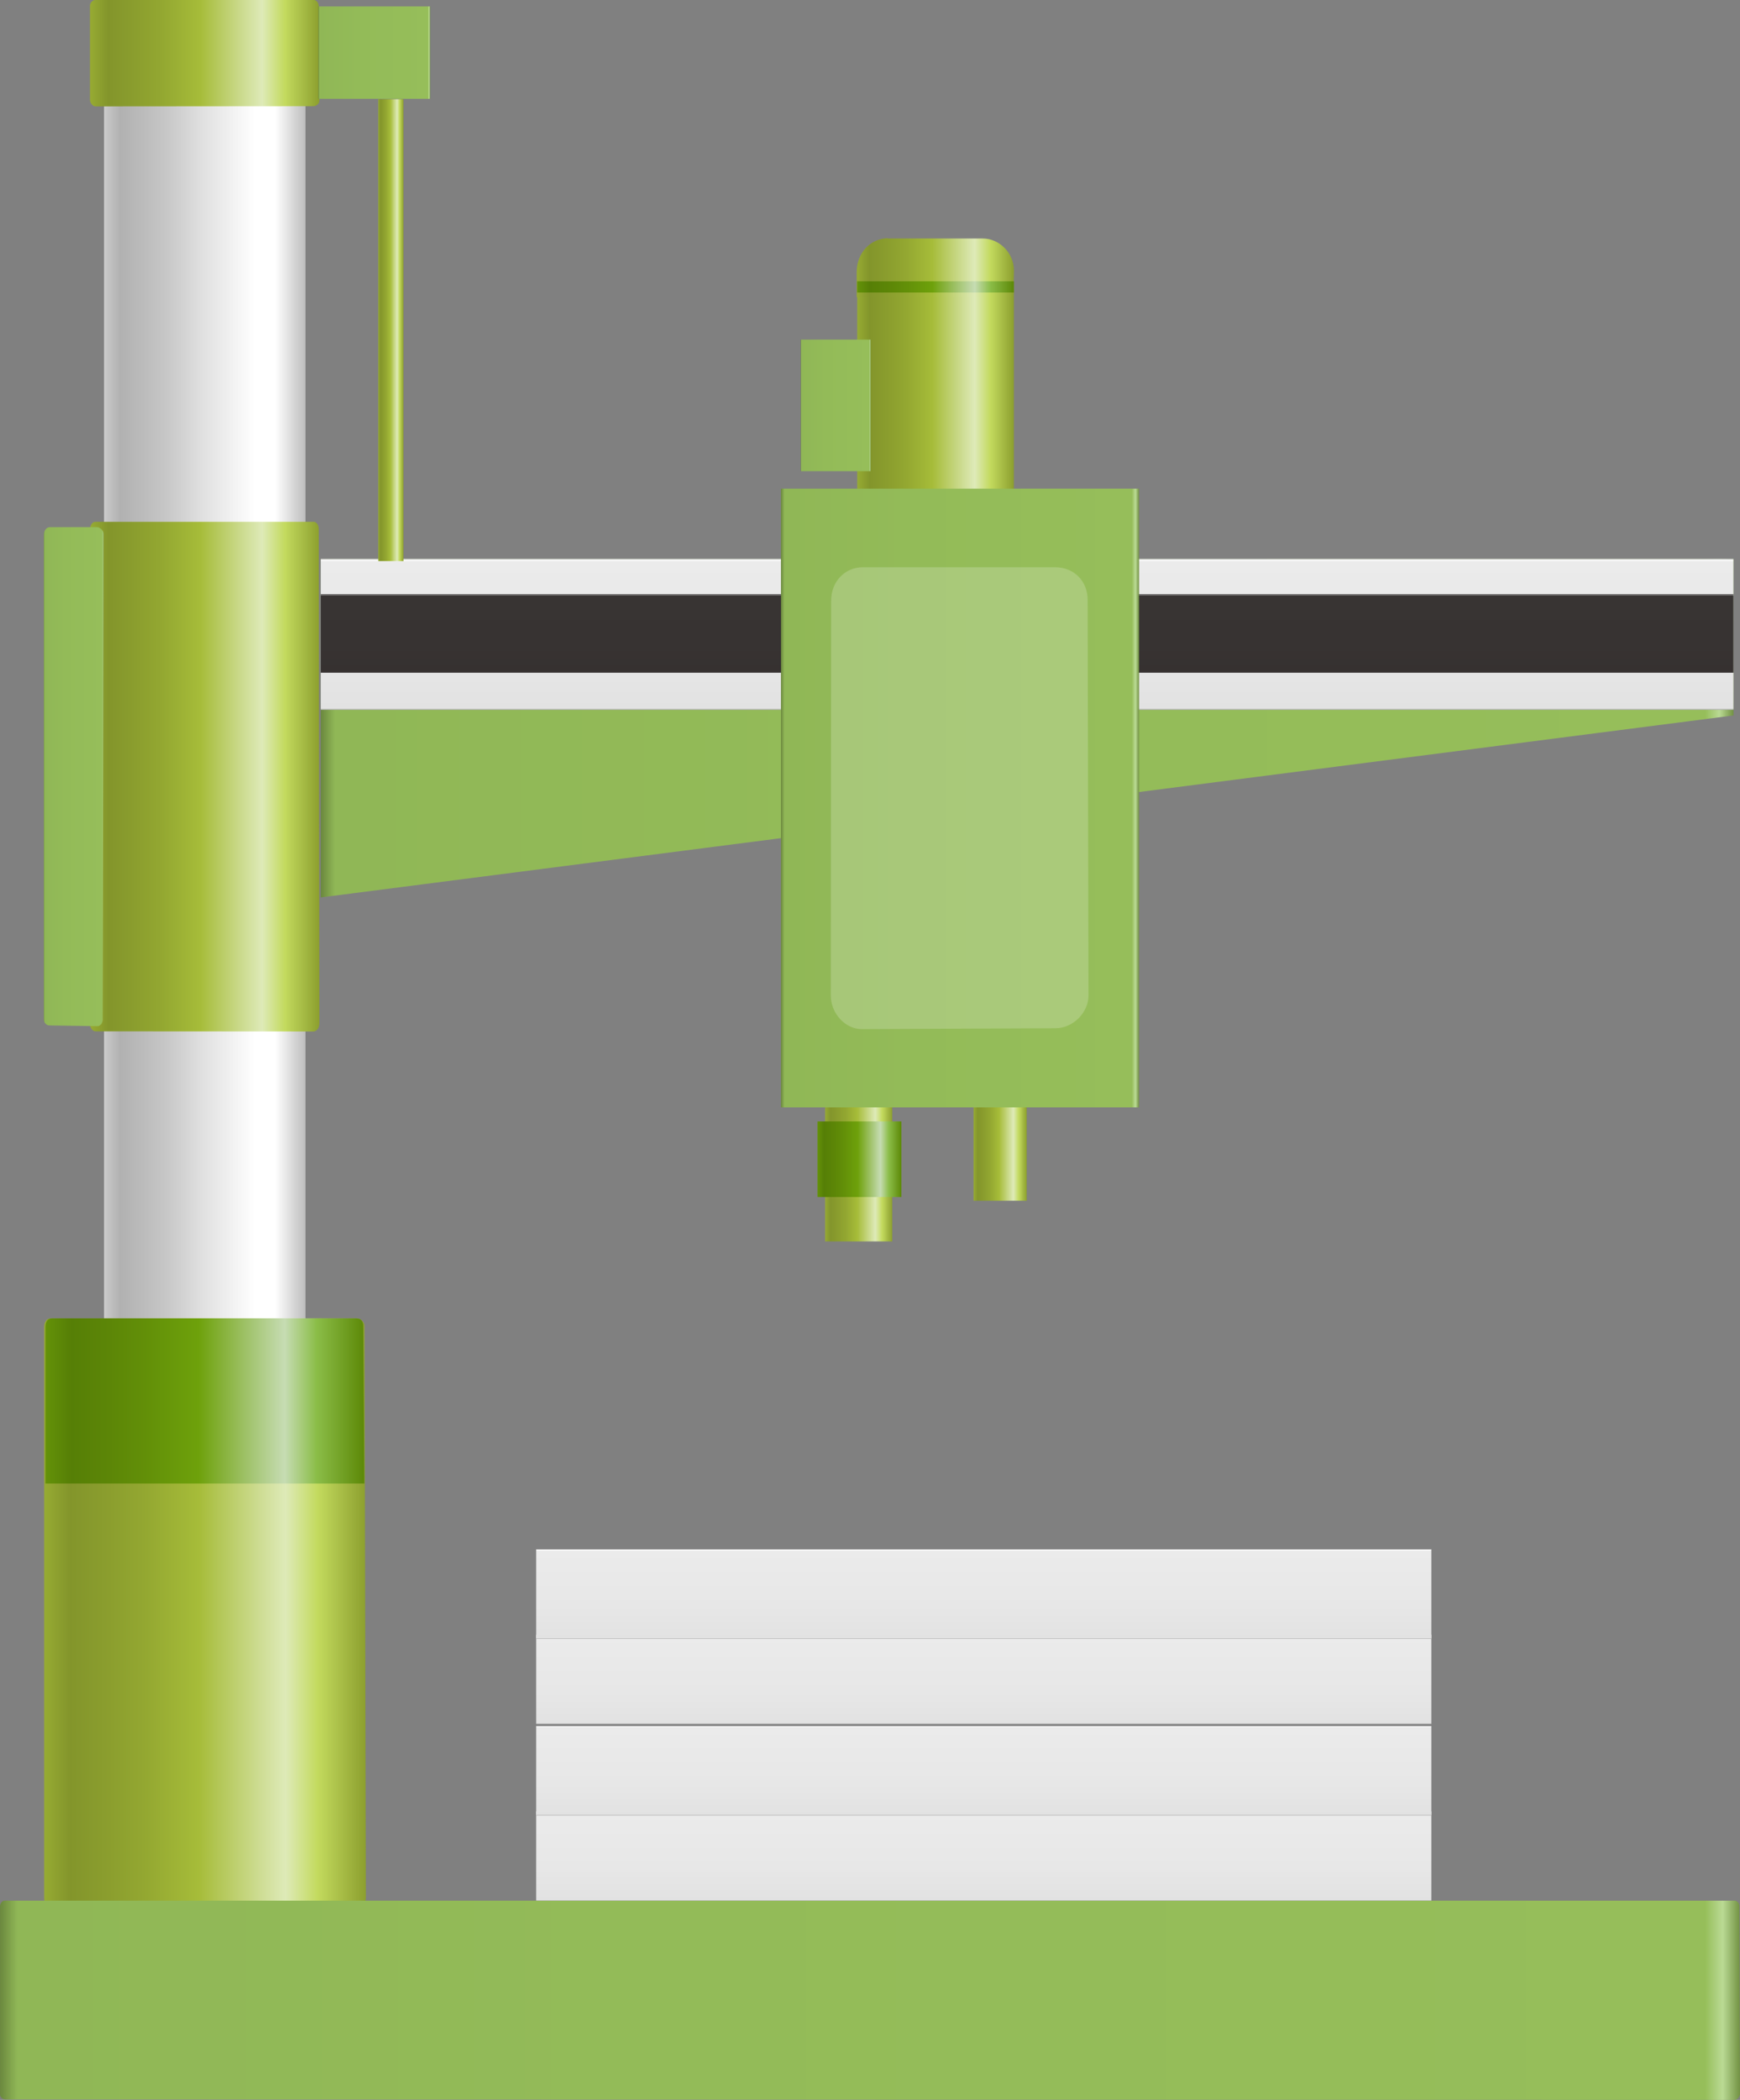 <?xml version="1.0" encoding="utf-8"?>
<!-- Generator: Adobe Illustrator 16.0.0, SVG Export Plug-In . SVG Version: 6.00 Build 0)  -->
<!DOCTYPE svg PUBLIC "-//W3C//DTD SVG 1.1//EN" "http://www.w3.org/Graphics/SVG/1.1/DTD/svg11.dtd">
<svg preserveAspectRatio="none" version="1.1" id="图层_1" xmlns="http://www.w3.org/2000/svg" xmlns:xlink="http://www.w3.org/1999/xlink" x="0px" y="0px"
	 width="466.5px" height="562.57px" viewBox="50.297 4.277 466.5 562.57" enable-background="new 50.297 4.277 466.5 562.57"
	 xml:space="preserve">
<rect x="50.297" y="4.277" width="466.5" height="562.57" fill="#808080" stroke="none"/>
<g id="surface901">
	
		<linearGradient id="SVGID_1_" gradientUnits="userSpaceOnUse" x1="707.227" y1="140.807" x2="202.227" y2="140.807" gradientTransform="matrix(0.75 0 0 -0.75 -15.378 304.932)">
		<stop  offset="0" style="stop-color:#729243"/>
		<stop  offset="0.01" style="stop-color:#BADA94"/>
		<stop  offset="0.02" style="stop-color:#96BE5A"/>
		<stop  offset="0.64" style="stop-color:#93BB58"/>
		<stop  offset="0.99" style="stop-color:#90B756"/>
		<stop  offset="1" style="stop-color:#6A873E"/>
	</linearGradient>
	<path fill="url(#SVGID_1_)" d="M136.293,153.953h378.75v42l-378.75,48.75V153.953z"/>
	
		<linearGradient id="SVGID_2_" gradientUnits="userSpaceOnUse" x1="454.727" y1="201.301" x2="454.727" y2="147.3" gradientTransform="matrix(0.75 0 0 -0.75 -15.378 304.933)">
		<stop  offset="0" style="stop-color:#B5B5B5"/>
		<stop  offset="0.01" style="stop-color:#FFFFFF"/>
		<stop  offset="0.02" style="stop-color:#EBEBEB"/>
		<stop  offset="0.64" style="stop-color:#E7E7E7"/>
		<stop  offset="0.99" style="stop-color:#E2E2E2"/>
		<stop  offset="1" style="stop-color:#A8A8A8"/>
	</linearGradient>
	<path fill="url(#SVGID_2_)" d="M136.293,153.957h378.75v40.5h-378.75V153.957z"/>
	
		<linearGradient id="SVGID_3_" gradientUnits="userSpaceOnUse" x1="454.727" y1="201.304" x2="454.727" y2="173.303" gradientTransform="matrix(0.75 0 0 -0.75 -15.378 314.465)">
		<stop  offset="0" style="stop-color:#292525"/>
		<stop  offset="0.01" style="stop-color:#868584"/>
		<stop  offset="0.02" style="stop-color:#383433"/>
		<stop  offset="0.64" style="stop-color:#373332"/>
		<stop  offset="0.99" style="stop-color:#363130"/>
		<stop  offset="1" style="stop-color:#252221"/>
	</linearGradient>
	<path fill="url(#SVGID_3_)" d="M136.293,163.488h378.75v21h-378.75V163.488z"/>
	
		<linearGradient id="SVGID_4_" gradientUnits="userSpaceOnUse" x1="258.225" y1="164.805" x2="202.225" y2="164.805" gradientTransform="matrix(0.75 0 0 -0.75 128.448 232.795)">
		<stop  offset="0" style="stop-color:#8C9F2E"/>
		<stop  offset="0.15" style="stop-color:#C3DA5E"/>
		<stop  offset="0.25" style="stop-color:#DEEAB8"/>
		<stop  offset="0.52" style="stop-color:#A6BC39"/>
		<stop  offset="0.69" style="stop-color:#93A731"/>
		<stop  offset="0.8" style="stop-color:#8B9E2E"/>
		<stop  offset="0.92" style="stop-color:#83952B"/>
		<stop  offset="1" style="stop-color:#97AB33"/>
	</linearGradient>
	<path fill="url(#SVGID_4_)" d="M280.117,136.566h42v-54.75h-42V136.566z"/>
	
		<linearGradient id="SVGID_5_" gradientUnits="userSpaceOnUse" x1="258.437" y1="190.853" x2="202.224" y2="190.853" gradientTransform="matrix(0.75 0 0 -0.75 128.313 219.146)">
		<stop  offset="0" style="stop-color:#8C9F2E"/>
		<stop  offset="0.15" style="stop-color:#C3DA5E"/>
		<stop  offset="0.25" style="stop-color:#DEEAB8"/>
		<stop  offset="0.52" style="stop-color:#A6BC39"/>
		<stop  offset="0.69" style="stop-color:#93A731"/>
		<stop  offset="0.8" style="stop-color:#8B9E2E"/>
		<stop  offset="0.92" style="stop-color:#83952B"/>
		<stop  offset="1" style="stop-color:#97AB33"/>
	</linearGradient>
	<path fill="url(#SVGID_5_)" d="M288.23,68.168h25.5c4.5,0,8.41,3.828,8.41,8.641l-0.16,7.109h-42v-6.75
		c0-5.25,3.766-9.074,8.519-9.074L288.23,68.168z"/>
	
		<linearGradient id="SVGID_6_" gradientUnits="userSpaceOnUse" x1="227.227" y1="177.807" x2="202.227" y2="177.807" gradientTransform="matrix(0.75 0 0 -0.75 113.314 246.232)">
		<stop  offset="0" style="stop-color:#729243"/>
		<stop  offset="0.01" style="stop-color:#BADA94"/>
		<stop  offset="0.02" style="stop-color:#96BE5A"/>
		<stop  offset="0.64" style="stop-color:#93BB58"/>
		<stop  offset="0.99" style="stop-color:#90B756"/>
		<stop  offset="1" style="stop-color:#6A873E"/>
	</linearGradient>
	<path fill="url(#SVGID_6_)" d="M283.734,95.254h-18.75v35.25h18.75V95.254z"/>
	
		<linearGradient id="SVGID_7_" gradientUnits="userSpaceOnUse" x1="226.223" y1="175.806" x2="202.224" y2="175.806" gradientTransform="matrix(0.75 0 0 -0.75 119.84 449.592)">
		<stop  offset="0" style="stop-color:#8C9F2E"/>
		<stop  offset="0.15" style="stop-color:#C3DA5E"/>
		<stop  offset="0.25" style="stop-color:#DEEAB8"/>
		<stop  offset="0.52" style="stop-color:#A6BC39"/>
		<stop  offset="0.69" style="stop-color:#93A731"/>
		<stop  offset="0.8" style="stop-color:#8B9E2E"/>
		<stop  offset="0.92" style="stop-color:#83952B"/>
		<stop  offset="1" style="stop-color:#97AB33"/>
	</linearGradient>
	<path fill="url(#SVGID_7_)" d="M271.508,298.613h18v38.25h-18V298.613z"/>
	
		<linearGradient id="SVGID_8_" gradientUnits="userSpaceOnUse" x1="232.224" y1="187.807" x2="202.224" y2="187.807" gradientTransform="matrix(0.75 0 0 -0.75 117.797 455.693)">
		<stop  offset="0" style="stop-color:#5C8807"/>
		<stop  offset="0.15" style="stop-color:#8BBD48"/>
		<stop  offset="0.25" style="stop-color:#C6DCB3"/>
		<stop  offset="0.52" style="stop-color:#6EA10B"/>
		<stop  offset="0.69" style="stop-color:#628F08"/>
		<stop  offset="0.8" style="stop-color:#5C8607"/>
		<stop  offset="0.92" style="stop-color:#567F06"/>
		<stop  offset="1" style="stop-color:#649209"/>
	</linearGradient>
	<path fill="url(#SVGID_8_)" d="M269.465,304.714h22.5v20.25h-22.5V304.714z"/>
	
		<linearGradient id="SVGID_9_" gradientUnits="userSpaceOnUse" x1="221.222" y1="183.804" x2="202.222" y2="183.804" gradientTransform="matrix(0.75 0 0 -0.75 159.649 450.68)">
		<stop  offset="0" style="stop-color:#8C9F2E"/>
		<stop  offset="0.15" style="stop-color:#C3DA5E"/>
		<stop  offset="0.25" style="stop-color:#DEEAB8"/>
		<stop  offset="0.52" style="stop-color:#A6BC39"/>
		<stop  offset="0.69" style="stop-color:#93A731"/>
		<stop  offset="0.8" style="stop-color:#8B9E2E"/>
		<stop  offset="0.92" style="stop-color:#83952B"/>
		<stop  offset="1" style="stop-color:#97AB33"/>
	</linearGradient>
	<path fill="url(#SVGID_9_)" d="M311.316,299.703h14.25v26.25h-14.25V299.703z"/>
	
		<linearGradient id="SVGID_10_" gradientUnits="userSpaceOnUse" x1="211.223" y1="118.807" x2="202.223" y2="118.807" gradientTransform="matrix(0.75 0 0 -0.75 0.044 181.826)">
		<stop  offset="0" style="stop-color:#8C9F2E"/>
		<stop  offset="0.15" style="stop-color:#C3DA5E"/>
		<stop  offset="0.25" style="stop-color:#DEEAB8"/>
		<stop  offset="0.52" style="stop-color:#A6BC39"/>
		<stop  offset="0.69" style="stop-color:#93A731"/>
		<stop  offset="0.8" style="stop-color:#8B9E2E"/>
		<stop  offset="0.92" style="stop-color:#83952B"/>
		<stop  offset="1" style="stop-color:#97AB33"/>
	</linearGradient>
	<path fill="url(#SVGID_10_)" d="M151.711,30.848h6.75v123.75h-6.75V30.848z"/>
	
		<linearGradient id="SVGID_11_" gradientUnits="userSpaceOnUse" x1="274.227" y1="-135.693" x2="202.227" y2="-135.693" gradientTransform="matrix(0.75 0 0 -0.75 -73.479 162.959)">
		<stop  offset="0" style="stop-color:#BDBDBD"/>
		<stop  offset="0.15" style="stop-color:#FFFFFF"/>
		<stop  offset="0.25" style="stop-color:#FFFFFF"/>
		<stop  offset="0.52" style="stop-color:#DFDFDF"/>
		<stop  offset="0.69" style="stop-color:#C7C7C7"/>
		<stop  offset="0.8" style="stop-color:#BCBCBC"/>
		<stop  offset="0.92" style="stop-color:#B1B1B1"/>
		<stop  offset="1" style="stop-color:#CBCBCB"/>
	</linearGradient>
	<path fill="url(#SVGID_11_)" d="M78.191,11.98h54v505.5h-54V11.98z"/>
	
		<linearGradient id="SVGID_12_" gradientUnits="userSpaceOnUse" x1="284.227" y1="182.304" x2="202.227" y2="182.304" gradientTransform="matrix(0.75 0 0 -0.75 -77.241 155.254)">
		<stop  offset="0" style="stop-color:#8C9F2E"/>
		<stop  offset="0.15" style="stop-color:#C3DA5E"/>
		<stop  offset="0.25" style="stop-color:#DEEAB8"/>
		<stop  offset="0.52" style="stop-color:#A6BC39"/>
		<stop  offset="0.69" style="stop-color:#93A731"/>
		<stop  offset="0.8" style="stop-color:#8B9E2E"/>
		<stop  offset="0.92" style="stop-color:#83952B"/>
		<stop  offset="1" style="stop-color:#97AB33"/>
	</linearGradient>
	<path fill="url(#SVGID_12_)" d="M75.93,4.277h58.5c0.75,0,1.324,0.773,1.324,1.723l0.176,25.277c0,0.75-0.816,1.449-1.609,1.449
		L75.93,32.777c-0.75,0-1.5-0.824-1.5-1.777V5.777c0-0.75,0.641-1.5,1.434-1.5H75.93z"/>
	
		<linearGradient id="SVGID_13_" gradientUnits="userSpaceOnUse" x1="284.227" y1="110.279" x2="202.227" y2="110.279" gradientTransform="matrix(0.75 0 0 -0.75 -77.241 295.057)">
		<stop  offset="0" style="stop-color:#8C9F2E"/>
		<stop  offset="0.15" style="stop-color:#C3DA5E"/>
		<stop  offset="0.25" style="stop-color:#DEEAB8"/>
		<stop  offset="0.52" style="stop-color:#A6BC39"/>
		<stop  offset="0.69" style="stop-color:#93A731"/>
		<stop  offset="0.8" style="stop-color:#8B9E2E"/>
		<stop  offset="0.92" style="stop-color:#83952B"/>
		<stop  offset="1" style="stop-color:#97AB33"/>
	</linearGradient>
	<path fill="url(#SVGID_13_)" d="M75.93,144.078h58.5c0.75,0,1.324,0.887,1.324,1.98l0.176,132.27c0,1.5-0.816,2.289-1.609,2.289
		l-58.391-0.039c-0.75,0-1.5-0.848-1.5-1.941V146.328c0-1.5,0.641-2.25,1.434-2.25H75.93z"/>
	
		<linearGradient id="SVGID_14_" gradientUnits="userSpaceOnUse" x1="317.222" y1="96.307" x2="202.222" y2="96.307" gradientTransform="matrix(0.75 0 0 -0.75 -89.523 508.459)">
		<stop  offset="0" style="stop-color:#8C9F2E"/>
		<stop  offset="0.15" style="stop-color:#C3DA5E"/>
		<stop  offset="0.25" style="stop-color:#DEEAB8"/>
		<stop  offset="0.52" style="stop-color:#A6BC39"/>
		<stop  offset="0.69" style="stop-color:#93A731"/>
		<stop  offset="0.8" style="stop-color:#8B9E2E"/>
		<stop  offset="0.92" style="stop-color:#83952B"/>
		<stop  offset="1" style="stop-color:#97AB33"/>
	</linearGradient>
	<path fill="url(#SVGID_14_)" d="M63.645,357.48h82.5c0.75,0,1.883,0.914,1.883,2.039l0.367,153.211c0,1.5-1.156,2.234-2.129,2.234
		l-82.621,0.016c-0.75,0-1.5-0.926-1.5-2.051V359.73c0-1.5,0.789-2.25,1.762-2.25H63.645z"/>
	
		<linearGradient id="SVGID_15_" gradientUnits="userSpaceOnUse" x1="316.221" y1="171.807" x2="202.222" y2="171.807" gradientTransform="matrix(0.75 0 0 -0.75 -89.179 508.451)">
		<stop  offset="0" style="stop-color:#5C8807"/>
		<stop  offset="0.15" style="stop-color:#8BBD48"/>
		<stop  offset="0.25" style="stop-color:#C6DCB3"/>
		<stop  offset="0.52" style="stop-color:#6EA10B"/>
		<stop  offset="0.69" style="stop-color:#628F08"/>
		<stop  offset="0.8" style="stop-color:#5C8607"/>
		<stop  offset="0.92" style="stop-color:#567F06"/>
		<stop  offset="1" style="stop-color:#649209"/>
	</linearGradient>
	<path fill="url(#SVGID_15_)" d="M63.988,357.472h81.75c1.5,0,1.945,0.926,1.945,2.066l0.305,42.184h-85.5v-42
		c0-1.5,0.746-2.25,1.73-2.25H63.988z"/>
	
		<linearGradient id="SVGID_16_" gradientUnits="userSpaceOnUse" x1="824.224" y1="165.719" x2="202.225" y2="165.719" gradientTransform="matrix(0.75 0 0 -0.75 -101.373 664.445)">
		<stop  offset="0" style="stop-color:#729243"/>
		<stop  offset="0.01" style="stop-color:#BADA94"/>
		<stop  offset="0.02" style="stop-color:#96BE5A"/>
		<stop  offset="0.64" style="stop-color:#93BB58"/>
		<stop  offset="0.99" style="stop-color:#90B756"/>
		<stop  offset="1" style="stop-color:#6A873E"/>
	</linearGradient>
	<path fill="url(#SVGID_16_)" d="M51.797,513.468h463.5c0.75,0,1.336,0.648,1.336,1.453l0.164,50.297
		c0,0.75-0.723,1.629-1.414,1.629l-463.585-0.129c-0.75,0-1.5-0.52-1.5-1.32v-50.43c0-0.75,0.559-1.5,1.25-1.5H51.797z"/>
	
		<linearGradient id="SVGID_17_" gradientUnits="userSpaceOnUse" x1="242.223" y1="184.804" x2="202.223" y2="184.804" gradientTransform="matrix(0.75 0 0 -0.75 -16.023 156.977)">
		<stop  offset="0" style="stop-color:#729243"/>
		<stop  offset="0.01" style="stop-color:#BADA94"/>
		<stop  offset="0.02" style="stop-color:#96BE5A"/>
		<stop  offset="0.64" style="stop-color:#93BB58"/>
		<stop  offset="0.99" style="stop-color:#90B756"/>
		<stop  offset="1" style="stop-color:#6A873E"/>
	</linearGradient>
	<path fill="url(#SVGID_17_)" d="M135.645,6h30v24.75h-30V6z"/>
	
		<linearGradient id="SVGID_18_" gradientUnits="userSpaceOnUse" x1="223.602" y1="112.178" x2="202.227" y2="112.178" gradientTransform="matrix(0.75 0 0 -0.75 -89.62 296.479)">
		<stop  offset="0" style="stop-color:#729243"/>
		<stop  offset="0.01" style="stop-color:#BADA94"/>
		<stop  offset="0.02" style="stop-color:#96BE5A"/>
		<stop  offset="0.64" style="stop-color:#93BB58"/>
		<stop  offset="0.99" style="stop-color:#90B756"/>
		<stop  offset="1" style="stop-color:#6A873E"/>
	</linearGradient>
	<path fill="url(#SVGID_18_)" d="M63.551,145.5h12.75c0.75,0,1.781,0.852,1.781,1.898L77.801,277.5c0,0.75-0.473,1.691-1.406,1.691
		L63.551,279c-0.75,0-1.5-0.656-1.5-1.703V147.75c0-1.5,0.754-2.25,1.688-2.25H63.551z"/>
	
		<linearGradient id="SVGID_19_" gradientUnits="userSpaceOnUse" x1="362.228" y1="201.301" x2="362.228" y2="169.301" gradientTransform="matrix(0.75 0 0 -0.75 42.376 640.487)">
		<stop  offset="0" style="stop-color:#B5B5B5"/>
		<stop  offset="0.01" style="stop-color:#FFFFFF"/>
		<stop  offset="0.02" style="stop-color:#EBEBEB"/>
		<stop  offset="0.64" style="stop-color:#E7E7E7"/>
		<stop  offset="0.99" style="stop-color:#E2E2E2"/>
		<stop  offset="1" style="stop-color:#A8A8A8"/>
	</linearGradient>
	<path fill="url(#SVGID_19_)" d="M194.047,513.511h240v-24h-240V513.511z"/>
	
		<linearGradient id="SVGID_20_" gradientUnits="userSpaceOnUse" x1="362.227" y1="201.302" x2="362.227" y2="169.302" gradientTransform="matrix(0.75 0 0 -0.75 42.376 617.61)">
		<stop  offset="0" style="stop-color:#B5B5B5"/>
		<stop  offset="0.01" style="stop-color:#FFFFFF"/>
		<stop  offset="0.02" style="stop-color:#EBEBEB"/>
		<stop  offset="0.64" style="stop-color:#E7E7E7"/>
		<stop  offset="0.99" style="stop-color:#E2E2E2"/>
		<stop  offset="1" style="stop-color:#A8A8A8"/>
	</linearGradient>
	<path fill="url(#SVGID_20_)" d="M194.047,490.632h240v-24h-240V490.632z"/>
	
		<linearGradient id="SVGID_21_" gradientUnits="userSpaceOnUse" x1="362.226" y1="201.305" x2="362.226" y2="169.305" gradientTransform="matrix(0.75 0 0 -0.75 42.376 593.17)">
		<stop  offset="0" style="stop-color:#B5B5B5"/>
		<stop  offset="0.01" style="stop-color:#FFFFFF"/>
		<stop  offset="0.02" style="stop-color:#EBEBEB"/>
		<stop  offset="0.64" style="stop-color:#E7E7E7"/>
		<stop  offset="0.99" style="stop-color:#E2E2E2"/>
		<stop  offset="1" style="stop-color:#A8A8A8"/>
	</linearGradient>
	<path fill="url(#SVGID_21_)" d="M194.047,466.191h240v-24h-240V466.191z"/>
	
		<linearGradient id="SVGID_22_" gradientUnits="userSpaceOnUse" x1="362.226" y1="201.301" x2="362.226" y2="169.301" gradientTransform="matrix(0.75 0 0 -0.75 42.376 570.292)">
		<stop  offset="0" style="stop-color:#B5B5B5"/>
		<stop  offset="0.01" style="stop-color:#FFFFFF"/>
		<stop  offset="0.02" style="stop-color:#EBEBEB"/>
		<stop  offset="0.64" style="stop-color:#E7E7E7"/>
		<stop  offset="0.99" style="stop-color:#E2E2E2"/>
		<stop  offset="1" style="stop-color:#A8A8A8"/>
	</linearGradient>
	<path fill="url(#SVGID_22_)" d="M194.047,443.316h240v-24h-240V443.316z"/>
	
		<linearGradient id="SVGID_23_" gradientUnits="userSpaceOnUse" x1="330.224" y1="90.808" x2="202.225" y2="90.808" gradientTransform="matrix(0.75 0 0 -0.75 108.006 286.179)">
		<stop  offset="0" style="stop-color:#729243"/>
		<stop  offset="0.01" style="stop-color:#BADA94"/>
		<stop  offset="0.02" style="stop-color:#96BE5A"/>
		<stop  offset="0.64" style="stop-color:#93BB58"/>
		<stop  offset="0.99" style="stop-color:#90B756"/>
		<stop  offset="1" style="stop-color:#6A873E"/>
	</linearGradient>
	<path fill="url(#SVGID_23_)" d="M259.676,135.199h96v165.75h-96V135.199z"/>
	<path fill="#FFFFFF" fill-opacity="0.196" d="M281.375,156.238h51.75c5.25,0,8.766,3.855,8.766,8.672l0.234,106.078
		c0,4.5-4.086,8.762-8.84,8.762l-51.91,0.238c-4.5,0-8.34-4.23-8.34-9.043l0.09-105.707c0-5.25,3.762-9,8.516-9H281.375z"/>
	
		<linearGradient id="SVGID_24_" gradientUnits="userSpaceOnUse" x1="258.225" y1="199.304" x2="202.225" y2="199.304" gradientTransform="matrix(0.75 0 0 -0.75 128.448 230.617)">
		<stop  offset="0" style="stop-color:#5C8807"/>
		<stop  offset="0.15" style="stop-color:#8BBD48"/>
		<stop  offset="0.25" style="stop-color:#C6DCB3"/>
		<stop  offset="0.52" style="stop-color:#6EA10B"/>
		<stop  offset="0.69" style="stop-color:#628F08"/>
		<stop  offset="0.8" style="stop-color:#5C8607"/>
		<stop  offset="0.92" style="stop-color:#567F06"/>
		<stop  offset="1" style="stop-color:#649209"/>
	</linearGradient>
	<path fill="url(#SVGID_24_)" d="M280.117,82.641h42v-3h-42V82.641z"/>
</g>
</svg>
